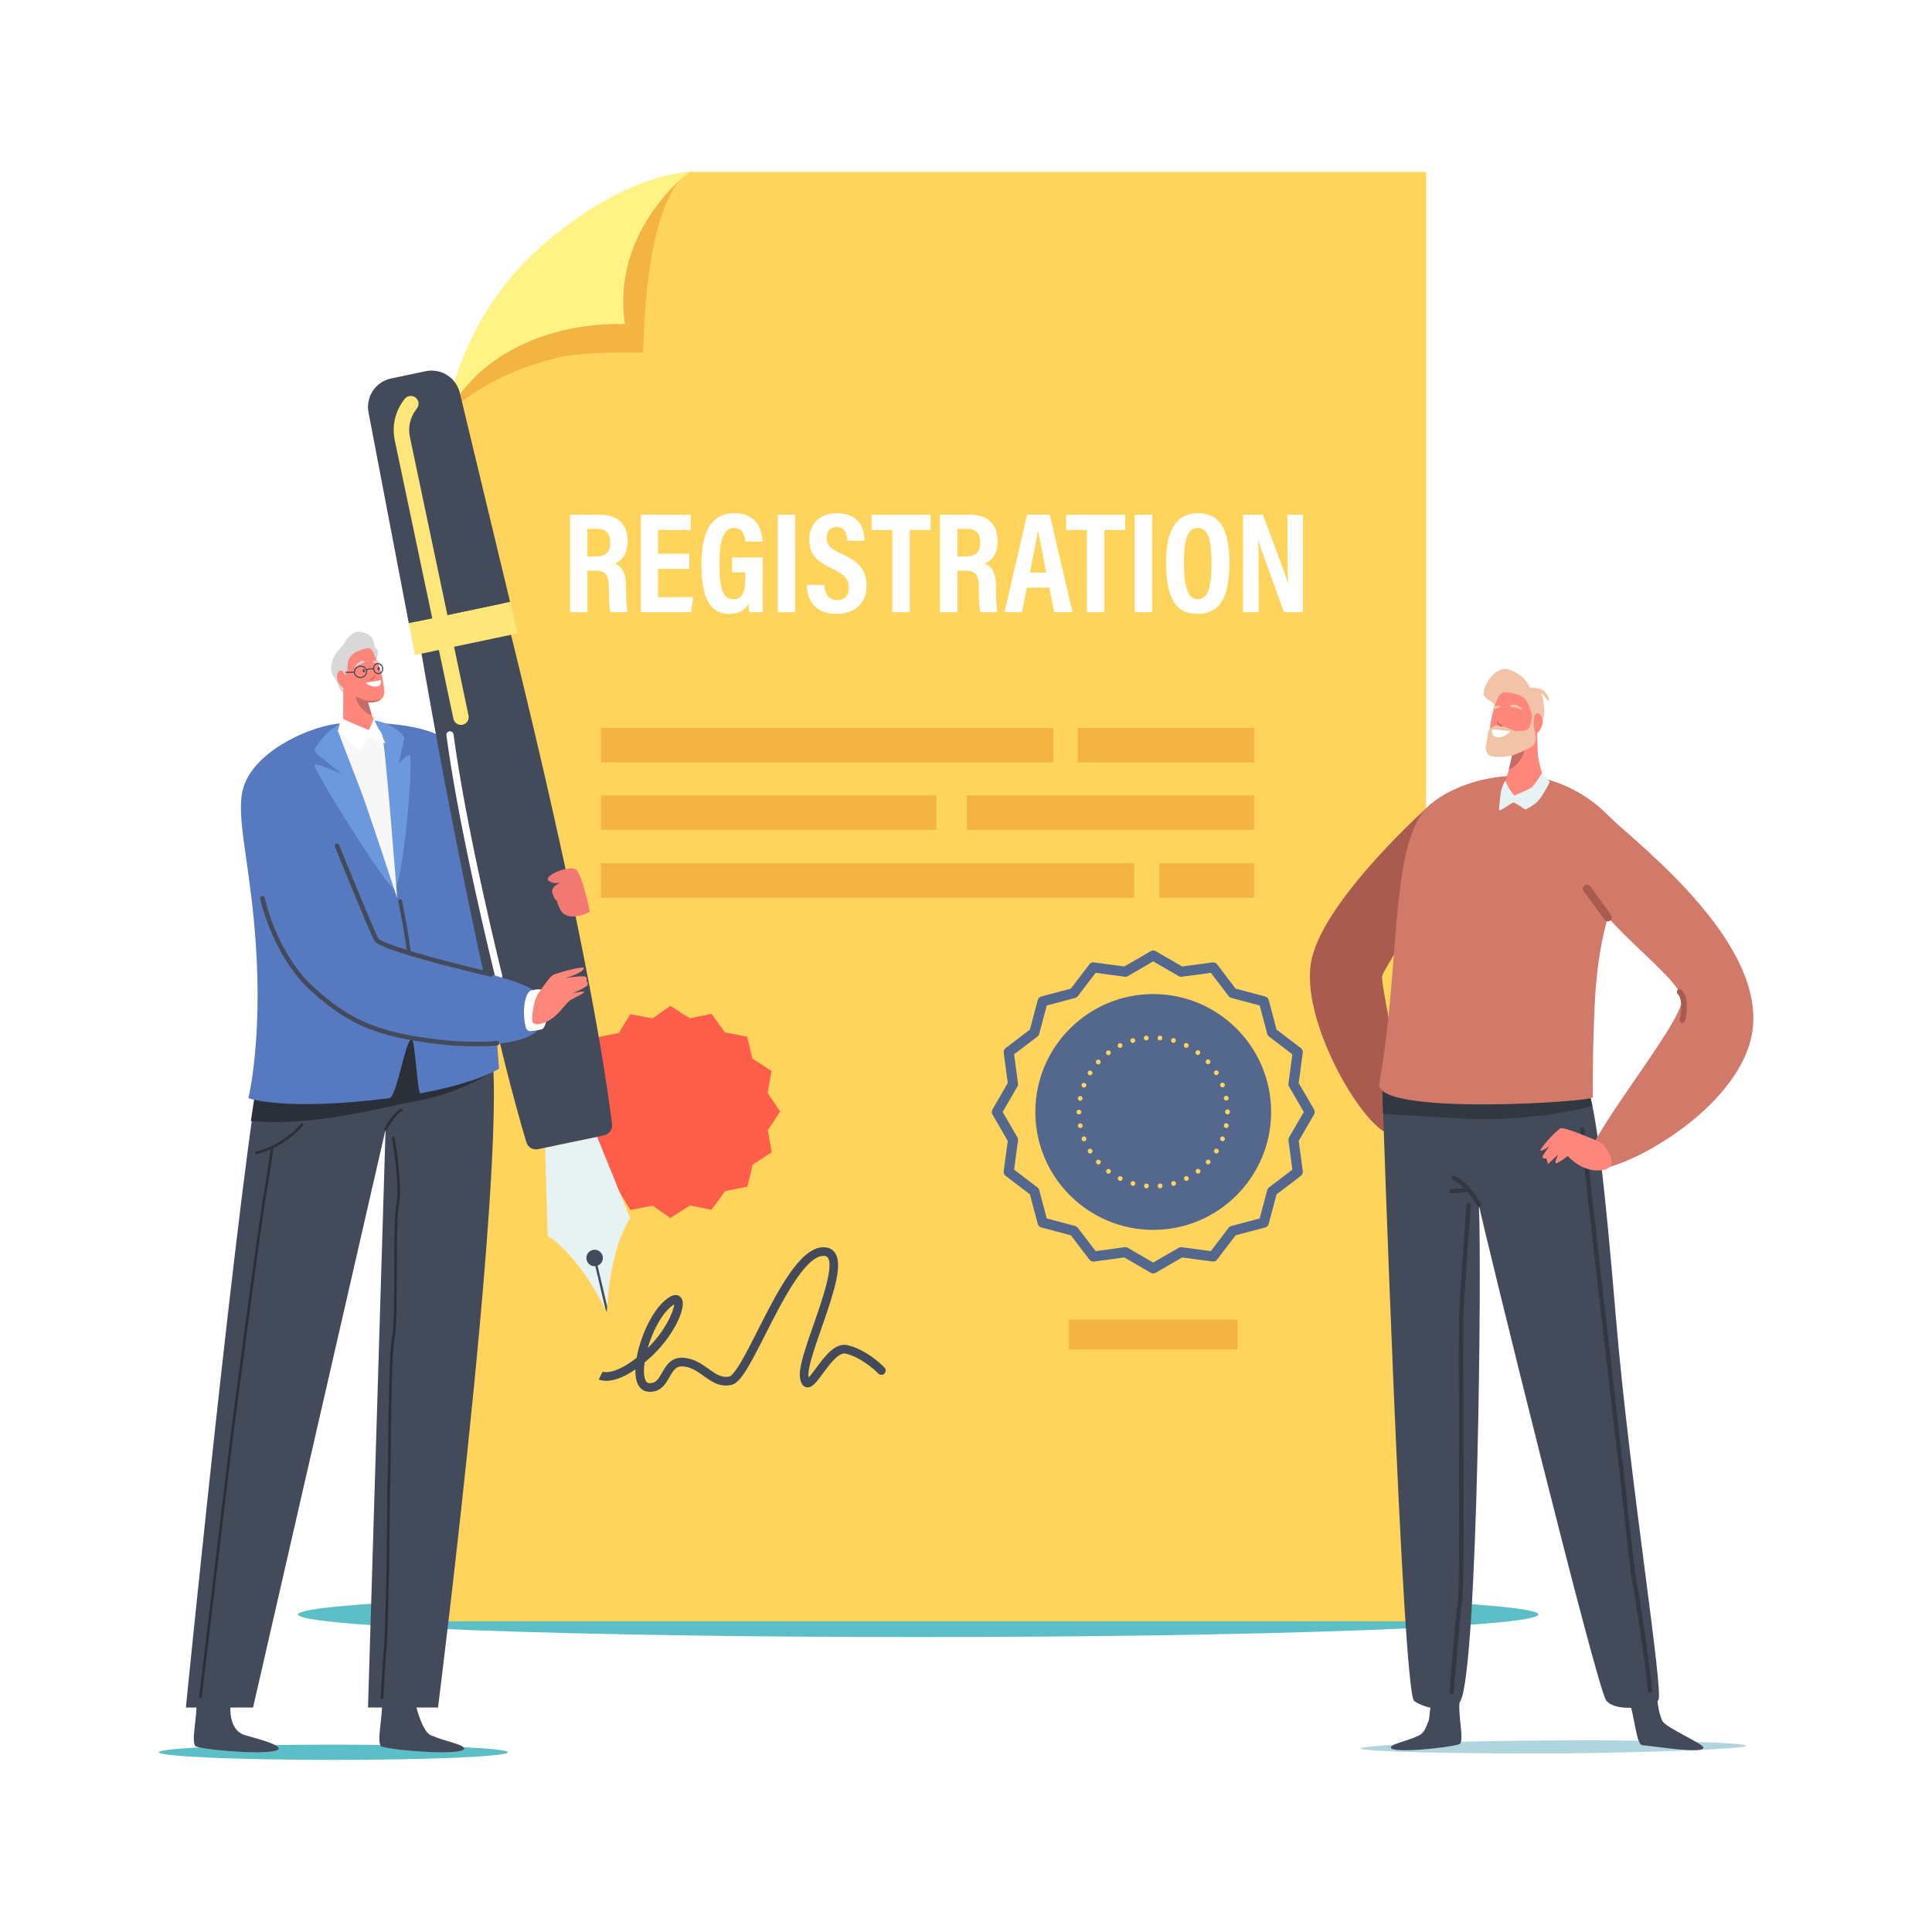 <svg xmlns="http://www.w3.org/2000/svg" xmlns:xlink="http://www.w3.org/1999/xlink" width="1080" zoomAndPan="magnify" viewBox="0 0 810 810" height="1080" preserveAspectRatio="xMidYMid meet" version="1.0"><defs><clipPath id="ed3ae4888a"><path d="M 66.641 731.309 L 212.961 731.309 L 212.961 737.84 L 66.641 737.84 Z M 66.641 731.309 " clip-rule="nonzero"/></clipPath><clipPath id="0a7b133e61"><path d="M 664.414 341 L 735.102 341 L 735.102 490.391 L 664.414 490.391 Z M 664.414 341 " clip-rule="nonzero"/></clipPath></defs><rect x="-81" width="972" fill="#ffffff" y="-81" height="972" fill-opacity="1"/><rect x="-81" width="972" fill="#ffffff" y="-81" height="972" fill-opacity="1"/><path fill="#5cbec6" d="M 644.945 676.859 C 644.945 682.098 528.555 686.344 384.973 686.344 C 241.391 686.344 124.996 682.098 124.996 676.859 C 124.996 671.621 241.391 667.375 384.973 667.375 C 528.555 667.375 644.945 671.621 644.945 676.859 " fill-opacity="1" fill-rule="nonzero"/><path fill="#ffd45c" d="M 289.078 72.086 L 255.969 92.27 L 196.902 153.406 L 187.352 173.82 L 187.352 679.75 L 597.918 679.75 L 597.918 72.086 L 289.078 72.086 " fill-opacity="1" fill-rule="nonzero"/><path fill="#f4b442" d="M 518.855 565.789 L 448.141 565.789 L 448.141 553.211 L 518.855 553.211 L 518.855 565.789 " fill-opacity="1" fill-rule="nonzero"/><path fill="#ffffff" d="M 246.273 233.32 L 249.703 233.32 C 254.117 233.32 255.844 231.422 255.844 227.293 C 255.844 223.773 254.164 221.734 250.422 221.734 L 246.273 221.734 Z M 246.273 239.242 L 246.273 256.66 L 239 256.66 L 239 215.812 L 251.508 215.812 C 258.93 215.812 263.141 219.684 263.141 226.969 C 263.141 232.879 259.977 235.43 257.844 236.277 C 261.004 237.754 262.504 240.441 262.504 246.473 L 262.504 248.105 C 262.504 252.746 262.723 254.477 263.055 256.66 L 255.98 256.66 C 255.383 254.789 255.277 251.555 255.277 248.035 L 255.277 246.551 C 255.277 241.09 254.023 239.242 249.406 239.242 L 246.273 239.242 " fill-opacity="1" fill-rule="nonzero"/><path fill="#ffffff" d="M 289.008 238.504 L 275.898 238.504 L 275.898 250.367 L 290.617 250.367 L 289.715 256.66 L 268.68 256.66 L 268.68 215.812 L 289.629 215.812 L 289.629 222.215 L 275.898 222.215 L 275.898 232.156 L 289.008 232.156 L 289.008 238.504 " fill-opacity="1" fill-rule="nonzero"/><path fill="#ffffff" d="M 319.727 256.66 L 314.152 256.66 C 313.977 255.414 313.855 254.496 313.805 253.184 C 311.98 256.418 309.145 257.363 305.691 257.363 C 297.164 257.363 294.074 249.762 294.074 236.492 C 294.074 221.578 299.109 215.164 307.883 215.164 C 318.949 215.164 319.559 224.648 319.68 227.07 L 312.453 227.07 C 312.332 225.426 311.977 221.352 307.66 221.352 C 302.949 221.352 301.637 227.633 301.637 236.477 C 301.637 246 302.754 251.227 307.414 251.227 C 311.293 251.227 312.461 248.258 312.461 242.234 L 312.461 239.949 L 306.961 239.949 L 306.961 233.707 L 319.727 233.707 C 319.727 233.707 319.727 256.66 319.727 256.66 " fill-opacity="1" fill-rule="nonzero"/><path fill="#ffffff" d="M 333.402 215.812 L 333.402 256.66 L 326.078 256.66 L 326.078 215.812 L 333.402 215.812 " fill-opacity="1" fill-rule="nonzero"/><path fill="#ffffff" d="M 345.48 245.219 C 345.836 248.605 347.195 251.594 350.93 251.594 C 354.531 251.594 355.867 249.34 355.867 246.297 C 355.867 242.941 354.215 240.992 349.051 238.523 C 342.055 235.203 339.32 232.266 339.32 226.195 C 339.32 219.645 343.527 215.172 350.914 215.172 C 360.102 215.172 362.367 221.387 362.488 226.703 L 355.324 226.703 C 355.09 224.367 354.484 220.934 350.785 220.934 C 347.891 220.934 346.598 222.812 346.598 225.582 C 346.598 228.523 347.906 229.902 352.695 232.125 C 360.023 235.512 363.312 238.805 363.312 245.637 C 363.312 252.051 359.34 257.355 350.711 257.355 C 341.32 257.355 338.457 251.34 338.203 245.219 L 345.48 245.219 " fill-opacity="1" fill-rule="nonzero"/><path fill="#ffffff" d="M 374.121 222.215 L 365.395 222.215 L 365.395 215.812 L 390.172 215.812 L 390.172 222.215 L 381.445 222.215 L 381.445 256.66 L 374.121 256.66 L 374.121 222.215 " fill-opacity="1" fill-rule="nonzero"/><path fill="#ffffff" d="M 401.391 233.32 L 404.82 233.32 C 409.234 233.32 410.965 231.422 410.965 227.293 C 410.965 223.773 409.281 221.734 405.539 221.734 L 401.391 221.734 Z M 401.391 239.242 L 401.391 256.66 L 394.117 256.66 L 394.117 215.812 L 406.625 215.812 C 414.047 215.812 418.258 219.684 418.258 226.969 C 418.258 232.879 415.094 235.43 412.961 236.277 C 416.125 237.754 417.621 240.441 417.621 246.473 L 417.621 248.105 C 417.621 252.746 417.84 254.477 418.172 256.66 L 411.098 256.66 C 410.5 254.789 410.395 251.555 410.395 248.035 L 410.395 246.551 C 410.395 241.09 409.145 239.242 404.527 239.242 L 401.391 239.242 " fill-opacity="1" fill-rule="nonzero"/><path fill="#ffffff" d="M 438.652 240.031 C 437.133 232.215 435.91 226.5 435.27 222.598 L 435.094 222.598 C 434.598 226.359 433.305 232.5 431.801 240.031 Z M 430.504 246.379 L 428.477 256.66 L 421.152 256.66 L 430.609 215.812 L 440.102 215.812 L 449.668 256.66 L 441.988 256.66 L 439.957 246.379 L 430.504 246.379 " fill-opacity="1" fill-rule="nonzero"/><path fill="#ffffff" d="M 455.703 222.215 L 446.98 222.215 L 446.98 215.812 L 471.758 215.812 L 471.758 222.215 L 463.031 222.215 L 463.031 256.66 L 455.703 256.66 L 455.703 222.215 " fill-opacity="1" fill-rule="nonzero"/><path fill="#ffffff" d="M 483.027 215.812 L 483.027 256.66 L 475.703 256.66 L 475.703 215.812 L 483.027 215.812 " fill-opacity="1" fill-rule="nonzero"/><path fill="#ffffff" d="M 496.375 235.773 C 496.375 245.465 497.844 251.227 502.129 251.227 C 506.641 251.227 507.93 245.887 507.93 235.785 C 507.93 226.297 506.559 221.352 502.125 221.352 C 497.75 221.352 496.375 226.668 496.375 235.773 Z M 515.43 235.922 C 515.43 250.859 511.371 257.363 501.957 257.363 C 493.164 257.363 488.875 250.953 488.875 235.84 C 488.875 221.102 493.867 215.164 502.289 215.164 C 511.191 215.164 515.43 221.742 515.43 235.922 " fill-opacity="1" fill-rule="nonzero"/><path fill="#ffffff" d="M 521.172 256.66 L 521.172 215.812 L 529.477 215.812 C 537.922 238.387 539.547 242.691 540.035 244.695 L 540.094 244.695 C 539.746 239.789 539.73 233.773 539.73 227.082 L 539.73 215.812 L 546.27 215.812 L 546.27 256.66 L 538.305 256.66 C 529.582 232.594 528.035 228.258 527.504 226.383 L 527.445 226.383 C 527.742 231.414 527.75 237.43 527.75 244.75 L 527.75 256.66 L 521.172 256.66 " fill-opacity="1" fill-rule="nonzero"/><path fill="#f4b442" d="M 441.641 319.66 L 251.934 319.66 L 251.934 305.207 L 441.641 305.207 L 441.641 319.66 " fill-opacity="1" fill-rule="nonzero"/><path fill="#f4b442" d="M 525.867 319.66 L 451.863 319.66 L 451.863 305.207 L 525.867 305.207 L 525.867 319.66 " fill-opacity="1" fill-rule="nonzero"/><path fill="#f4b442" d="M 475.547 376.391 L 251.934 376.391 L 251.934 361.938 L 475.547 361.938 L 475.547 376.391 " fill-opacity="1" fill-rule="nonzero"/><path fill="#f4b442" d="M 525.867 376.391 L 486.039 376.391 L 486.039 361.938 L 525.867 361.938 L 525.867 376.391 " fill-opacity="1" fill-rule="nonzero"/><path fill="#f4b442" d="M 392.633 347.914 L 251.934 347.914 L 251.934 333.465 L 392.633 333.465 L 392.633 347.914 " fill-opacity="1" fill-rule="nonzero"/><path fill="#f4b442" d="M 525.867 347.914 L 405.312 347.914 L 405.312 333.465 L 525.867 333.465 L 525.867 347.914 " fill-opacity="1" fill-rule="nonzero"/><path fill="#54678c" d="M 483.496 515.633 C 456.242 515.633 434.066 493.453 434.066 466.195 C 434.066 438.938 456.242 416.762 483.496 416.762 C 510.758 416.762 532.93 438.938 532.93 466.195 C 532.93 493.453 510.758 515.633 483.496 515.633 " fill-opacity="1" fill-rule="nonzero"/><path fill="#54678c" d="M 471.801 522.879 C 472.172 522.879 472.539 522.973 472.863 523.164 L 483.496 529.332 L 494.137 523.164 C 494.543 522.93 495.016 522.836 495.477 522.895 L 507.664 524.539 L 515.113 514.758 C 515.395 514.383 515.801 514.117 516.254 513.996 L 528.137 510.84 L 531.293 498.953 C 531.414 498.5 531.684 498.098 532.055 497.816 L 541.836 490.363 L 540.195 478.18 C 540.133 477.715 540.227 477.238 540.461 476.836 L 546.625 466.195 L 540.461 455.555 C 540.227 455.152 540.133 454.68 540.195 454.215 L 541.836 442.031 L 532.055 434.582 C 531.684 434.297 531.414 433.891 531.293 433.438 L 528.137 421.555 L 516.254 418.398 C 515.801 418.277 515.398 418.008 515.113 417.633 L 507.664 407.855 L 495.477 409.496 C 495.016 409.559 494.543 409.465 494.137 409.23 L 483.496 403.062 L 472.863 409.23 C 472.457 409.465 471.984 409.559 471.516 409.496 L 459.336 407.855 L 451.887 417.633 C 451.602 418.008 451.199 418.277 450.746 418.398 L 438.859 421.555 L 435.707 433.438 C 435.582 433.891 435.316 434.297 434.941 434.578 L 425.164 442.031 L 426.805 454.215 C 426.867 454.68 426.773 455.152 426.535 455.555 L 420.371 466.195 L 426.535 476.836 C 426.773 477.238 426.867 477.715 426.805 478.18 L 425.164 490.363 L 434.941 497.816 C 435.316 498.098 435.582 498.5 435.707 498.953 L 438.859 510.84 L 450.746 513.996 C 451.199 514.117 451.602 514.383 451.887 514.758 L 459.336 524.539 L 471.516 522.895 C 471.609 522.887 471.707 522.879 471.801 522.879 Z M 483.496 533.891 C 483.133 533.891 482.766 533.801 482.438 533.609 L 471.363 527.191 L 458.68 528.898 C 457.93 529 457.176 528.688 456.715 528.082 L 448.957 517.898 L 436.586 514.617 C 435.855 514.418 435.281 513.848 435.082 513.113 L 431.801 500.742 L 421.617 492.984 C 421.012 492.523 420.703 491.773 420.805 491.016 L 422.512 478.332 L 416.094 467.258 C 415.715 466.602 415.715 465.793 416.094 465.137 L 422.512 454.062 L 420.805 441.379 C 420.703 440.621 421.012 439.871 421.617 439.41 L 431.801 431.652 L 435.082 419.281 C 435.281 418.547 435.855 417.973 436.586 417.777 L 448.961 414.492 L 456.715 404.309 C 457.176 403.703 457.93 403.395 458.68 403.496 L 471.363 405.207 L 482.438 398.785 C 483.094 398.402 483.906 398.402 484.562 398.785 L 495.633 405.207 L 508.32 403.496 C 509.07 403.395 509.82 403.703 510.281 404.309 L 518.039 414.492 L 530.41 417.777 C 531.145 417.973 531.719 418.547 531.91 419.281 L 535.199 431.652 L 545.383 439.41 C 545.984 439.871 546.293 440.621 546.195 441.379 L 544.484 454.062 L 550.906 465.137 C 551.285 465.793 551.285 466.602 550.906 467.258 L 544.484 478.332 L 546.195 491.016 C 546.293 491.773 545.984 492.523 545.383 492.984 L 535.199 500.742 L 531.91 513.113 C 531.715 513.848 531.145 514.418 530.41 514.617 L 518.039 517.898 L 510.281 528.082 C 509.82 528.688 509.07 529 508.316 528.898 L 495.633 527.191 L 484.562 533.609 C 484.234 533.801 483.867 533.891 483.496 533.891 " fill-opacity="1" fill-rule="nonzero"/><path fill="#ffd45c" d="M 486.23 436.18 C 485.676 436.133 485.27 435.641 485.312 435.09 C 485.363 434.535 485.855 434.129 486.406 434.172 C 486.965 434.227 487.371 434.715 487.32 435.27 C 487.273 435.793 486.836 436.188 486.316 436.188 C 486.289 436.188 486.258 436.184 486.23 436.18 Z M 479.57 435.281 C 479.52 434.727 479.93 434.238 480.48 434.188 C 481.031 434.133 481.523 434.543 481.574 435.094 C 481.629 435.648 481.223 436.137 480.664 436.191 C 480.633 436.195 480.605 436.195 480.57 436.195 C 480.059 436.195 479.621 435.801 479.57 435.281 Z M 491.695 437.188 C 491.156 437.039 490.848 436.48 491 435.945 C 491.148 435.41 491.707 435.098 492.242 435.25 C 492.777 435.402 493.086 435.957 492.938 436.492 C 492.812 436.938 492.406 437.223 491.965 437.223 C 491.879 437.223 491.785 437.211 491.695 437.188 Z M 473.957 436.523 C 473.805 435.992 474.117 435.43 474.652 435.281 C 475.188 435.129 475.742 435.438 475.895 435.969 C 476.047 436.504 475.734 437.062 475.203 437.215 C 475.109 437.238 475.02 437.254 474.926 437.254 C 474.492 437.254 474.082 436.965 473.957 436.523 Z M 496.879 439.188 C 496.387 438.938 496.184 438.336 496.426 437.84 C 496.676 437.34 497.277 437.137 497.777 437.383 C 498.273 437.629 498.477 438.238 498.23 438.734 C 498.055 439.086 497.699 439.293 497.328 439.293 C 497.176 439.293 497.027 439.258 496.879 439.188 Z M 468.672 438.781 C 468.426 438.285 468.629 437.684 469.125 437.434 C 469.621 437.184 470.223 437.383 470.477 437.883 C 470.723 438.379 470.523 438.98 470.027 439.23 C 469.879 439.309 469.727 439.34 469.578 439.34 C 469.207 439.34 468.852 439.137 468.672 438.781 Z M 501.609 442.109 C 501.168 441.773 501.078 441.145 501.414 440.703 C 501.75 440.258 502.379 440.168 502.824 440.504 C 503.266 440.832 503.355 441.469 503.02 441.914 C 502.824 442.172 502.52 442.312 502.219 442.312 C 502.008 442.312 501.793 442.246 501.609 442.109 Z M 463.895 441.977 C 463.559 441.535 463.645 440.902 464.09 440.566 C 464.531 440.23 465.16 440.316 465.496 440.762 C 465.832 441.207 465.746 441.832 465.305 442.168 C 465.121 442.309 464.906 442.375 464.699 442.375 C 464.391 442.375 464.09 442.238 463.895 441.977 Z M 505.73 445.848 C 505.355 445.438 505.383 444.805 505.789 444.43 C 506.199 444.055 506.84 444.078 507.215 444.492 C 507.586 444.898 507.559 445.535 507.148 445.91 C 506.961 446.09 506.711 446.172 506.469 446.172 C 506.199 446.172 505.93 446.066 505.73 445.848 Z M 459.781 445.992 C 459.371 445.617 459.336 444.98 459.711 444.566 C 460.086 444.156 460.723 444.129 461.137 444.504 C 461.543 444.875 461.574 445.516 461.199 445.926 C 461.004 446.145 460.73 446.25 460.457 446.25 C 460.215 446.25 459.973 446.168 459.781 445.992 Z M 509.09 450.277 C 508.797 449.809 508.941 449.188 509.41 448.895 C 509.887 448.598 510.504 448.742 510.801 449.215 C 511.09 449.688 510.949 450.305 510.477 450.602 C 510.312 450.703 510.129 450.754 509.945 450.754 C 509.609 450.754 509.281 450.586 509.09 450.277 Z M 456.469 450.691 C 455.992 450.398 455.848 449.777 456.141 449.305 C 456.438 448.832 457.055 448.691 457.523 448.98 C 457.996 449.273 458.145 449.895 457.852 450.363 C 457.664 450.672 457.332 450.844 456.996 450.844 C 456.812 450.844 456.633 450.793 456.469 450.691 Z M 511.582 455.246 C 511.383 454.727 511.637 454.148 512.156 453.945 C 512.672 453.738 513.254 453.996 513.457 454.516 C 513.656 455.035 513.406 455.613 512.883 455.816 C 512.766 455.867 512.641 455.887 512.52 455.887 C 512.121 455.887 511.738 455.645 511.582 455.246 Z M 454.078 455.922 C 453.559 455.719 453.301 455.137 453.504 454.617 C 453.699 454.102 454.285 453.844 454.801 454.039 C 455.32 454.242 455.578 454.824 455.375 455.344 C 455.223 455.742 454.844 455.984 454.438 455.984 C 454.316 455.984 454.195 455.969 454.078 455.922 Z M 513.113 460.594 C 513.012 460.043 513.371 459.52 513.914 459.414 C 514.461 459.312 514.984 459.672 515.09 460.219 C 515.191 460.766 514.832 461.293 514.285 461.398 C 514.227 461.406 514.16 461.41 514.102 461.41 C 513.625 461.41 513.199 461.074 513.113 460.594 Z M 452.691 461.5 C 452.148 461.398 451.785 460.875 451.887 460.328 C 451.984 459.781 452.512 459.418 453.059 459.52 C 453.605 459.621 453.965 460.148 453.867 460.691 C 453.777 461.18 453.352 461.52 452.879 461.52 C 452.816 461.52 452.758 461.512 452.691 461.5 Z M 513.633 466.195 C 513.633 466.184 513.633 466.172 513.633 466.16 C 513.633 466.148 513.633 466.141 513.633 466.129 C 513.633 465.574 514.082 465.121 514.637 465.121 C 515.191 465.121 515.645 465.566 515.645 466.125 C 515.645 466.137 515.645 466.148 515.645 466.16 C 515.645 466.172 515.645 466.184 515.645 466.195 C 515.645 466.754 515.195 467.203 514.641 467.203 C 514.082 467.203 513.633 466.754 513.633 466.195 Z M 451.352 466.23 C 451.352 465.676 451.801 465.227 452.355 465.227 C 452.914 465.227 453.363 465.676 453.363 466.23 C 453.363 466.785 452.914 467.238 452.359 467.238 C 451.805 467.238 451.352 466.789 451.352 466.23 Z M 513.934 472.906 C 513.383 472.809 513.023 472.277 513.121 471.73 C 513.227 471.188 513.754 470.824 514.297 470.926 C 514.844 471.031 515.207 471.555 515.105 472.102 C 515.016 472.586 514.594 472.926 514.117 472.926 C 514.055 472.926 513.992 472.918 513.934 472.906 Z M 451.898 472.137 C 451.801 471.59 452.16 471.066 452.707 470.961 C 453.25 470.863 453.777 471.223 453.875 471.77 C 453.98 472.316 453.621 472.84 453.074 472.941 C 453.008 472.953 452.949 472.961 452.887 472.961 C 452.414 472.961 451.992 472.621 451.898 472.137 Z M 512.184 478.383 C 511.664 478.184 511.406 477.602 511.609 477.082 C 511.809 476.562 512.391 476.305 512.906 476.504 C 513.426 476.707 513.688 477.289 513.484 477.805 C 513.328 478.207 512.945 478.453 512.543 478.453 C 512.422 478.453 512.301 478.43 512.184 478.383 Z M 453.527 477.844 C 453.324 477.324 453.582 476.738 454.102 476.539 C 454.617 476.34 455.199 476.598 455.398 477.109 L 455.406 477.109 C 455.605 477.633 455.348 478.215 454.832 478.418 C 454.711 478.465 454.582 478.484 454.465 478.484 C 454.062 478.484 453.68 478.242 453.527 477.844 Z M 509.449 483.445 C 508.98 483.152 508.832 482.527 509.125 482.059 C 509.418 481.582 510.043 481.441 510.516 481.734 C 510.984 482.027 511.129 482.645 510.84 483.117 C 510.645 483.426 510.316 483.594 509.98 483.594 C 509.801 483.594 509.613 483.547 509.449 483.445 Z M 456.18 483.145 C 455.887 482.676 456.027 482.055 456.5 481.762 C 456.973 481.469 457.598 481.617 457.891 482.086 C 458.18 482.559 458.035 483.176 457.562 483.473 C 457.398 483.57 457.215 483.621 457.031 483.621 C 456.699 483.621 456.367 483.453 456.18 483.145 Z M 505.84 487.914 C 505.43 487.539 505.398 486.906 505.773 486.492 C 506.148 486.082 506.785 486.055 507.195 486.426 C 507.605 486.801 507.633 487.441 507.262 487.852 C 507.062 488.066 506.789 488.176 506.516 488.176 C 506.273 488.176 506.031 488.09 505.84 487.914 Z M 459.762 487.875 C 459.762 487.875 459.762 487.875 459.758 487.875 C 459.387 487.465 459.414 486.828 459.824 486.453 C 460.234 486.082 460.871 486.105 461.246 486.516 C 461.621 486.926 461.59 487.566 461.184 487.941 C 460.988 488.117 460.746 488.203 460.504 488.203 C 460.23 488.203 459.957 488.09 459.762 487.875 Z M 501.473 491.652 C 501.137 491.211 501.223 490.578 501.668 490.242 C 502.109 489.906 502.742 489.996 503.078 490.438 C 503.41 490.883 503.324 491.512 502.879 491.844 C 502.879 491.844 502.879 491.844 502.879 491.848 C 502.699 491.984 502.488 492.051 502.273 492.051 C 501.969 492.051 501.668 491.914 501.473 491.652 Z M 464.145 491.871 C 463.703 491.535 463.613 490.902 463.949 490.461 C 464.285 490.016 464.914 489.93 465.359 490.266 C 465.801 490.594 465.891 491.23 465.555 491.672 C 465.355 491.934 465.055 492.074 464.75 492.074 C 464.543 492.074 464.328 492.004 464.145 491.871 Z M 496.492 494.523 C 496.242 494.031 496.445 493.422 496.941 493.176 C 497.438 492.926 498.043 493.125 498.293 493.625 C 498.539 494.121 498.336 494.727 497.84 494.977 C 497.699 495.051 497.547 495.082 497.391 495.082 C 497.023 495.082 496.668 494.879 496.492 494.523 Z M 469.188 494.992 C 468.691 494.742 468.488 494.141 468.738 493.645 C 468.984 493.145 469.586 492.941 470.086 493.191 C 470.582 493.441 470.785 494.043 470.535 494.539 C 470.363 494.891 470.004 495.098 469.637 495.098 C 469.488 495.098 469.328 495.062 469.188 494.992 Z M 491.066 496.434 C 490.918 495.895 491.227 495.34 491.762 495.191 C 492.297 495.035 492.852 495.344 493.004 495.883 C 493.156 496.414 492.848 496.969 492.312 497.121 C 492.219 497.148 492.125 497.164 492.035 497.164 C 491.598 497.164 491.195 496.871 491.066 496.434 Z M 474.723 497.133 C 474.188 496.98 473.879 496.422 474.031 495.887 C 474.18 495.355 474.738 495.043 475.27 495.195 C 475.805 495.352 476.113 495.902 475.965 496.438 C 475.84 496.879 475.438 497.168 474.992 497.168 C 474.906 497.168 474.816 497.16 474.723 497.133 Z M 485.387 497.301 C 485.336 496.746 485.742 496.258 486.297 496.207 C 486.848 496.152 487.34 496.562 487.391 497.117 C 487.441 497.664 487.035 498.16 486.48 498.207 C 486.449 498.211 486.418 498.211 486.391 498.211 C 485.875 498.211 485.434 497.824 485.387 497.301 Z M 480.555 498.211 C 480 498.16 479.59 497.672 479.641 497.121 C 479.691 496.562 480.184 496.156 480.734 496.211 C 481.289 496.262 481.695 496.75 481.645 497.301 C 481.598 497.824 481.16 498.215 480.648 498.215 C 480.613 498.215 480.586 498.215 480.555 498.211 " fill-opacity="1" fill-rule="nonzero"/><path fill="#f4b442" d="M 187.352 173.82 C 187.352 173.82 201.883 157.844 233.367 150.043 C 242.195 147.855 257.312 147.621 269.691 147.891 C 269.691 147.891 269.711 83.742 289.078 72.086 C 289.078 72.086 261.629 88.145 238.215 104.832 C 214.797 121.516 189.234 161.539 187.352 173.82 " fill-opacity="1" fill-rule="nonzero"/><path fill="#ff5f4a" d="M 327.105 466.02 C 325.035 469.152 323.988 470.719 321.879 473.848 C 322.574 477.527 322.91 479.367 323.551 483.047 C 320.371 485.145 318.777 486.191 315.582 488.289 C 314.715 491.973 314.266 493.816 313.336 497.504 C 309.617 498.25 307.754 498.625 304.031 499.375 C 301.77 502.508 300.629 504.07 298.316 507.203 C 294.688 506.484 292.871 506.125 289.242 505.406 C 285.977 507.5 284.336 508.547 281.047 510.645 C 278.09 508.574 276.605 507.539 273.629 505.465 C 269.895 506.215 268.027 506.586 264.293 507.336 C 262.438 504.219 261.496 502.66 259.59 499.543 C 255.949 498.824 254.129 498.461 250.488 497.742 C 249.949 494.062 249.664 492.223 249.059 488.543 C 246.012 486.469 244.48 485.434 241.414 483.359 C 242.242 479.676 242.637 477.832 243.406 474.148 C 241.355 471.035 240.316 469.477 238.223 466.363 C 240.297 463.227 241.32 461.664 243.352 458.531 C 242.562 454.855 242.152 453.012 241.312 449.336 C 244.371 447.238 245.898 446.191 248.941 444.098 C 249.543 440.41 249.828 438.566 250.383 434.887 C 254.027 434.133 255.848 433.766 259.492 433.016 C 261.414 429.883 262.367 428.316 264.262 425.188 C 267.988 425.906 269.852 426.266 273.574 426.984 C 276.574 424.891 278.07 423.844 281.059 421.75 C 284.32 423.82 285.945 424.855 289.191 426.926 C 292.828 426.18 294.648 425.805 298.285 425.059 C 300.559 428.172 301.691 429.73 303.934 432.844 C 307.652 433.566 309.512 433.926 313.23 434.645 C 314.148 438.324 314.594 440.164 315.465 443.84 C 318.664 445.914 320.262 446.949 323.445 449.023 C 322.824 452.707 322.5 454.547 321.824 458.23 C 323.957 461.348 325.016 462.906 327.105 466.02 " fill-opacity="1" fill-rule="nonzero"/><path fill="#434a59" d="M 282.664 546.832 C 282.25 547.066 281.613 547.512 280.707 548.348 C 276.75 551.992 273.422 558.785 271.566 565.188 C 279.172 557.715 282.504 549.52 282.664 546.832 Z M 272.59 583.516 C 272.312 583.516 272.031 583.5 271.734 583.477 C 269.531 583.285 267.859 581.84 267.031 579.414 C 266.539 577.965 266.336 576.168 266.387 574.156 C 256.656 580.816 251.645 578.652 251.016 578.332 L 252.664 575.105 L 252.609 575.082 C 252.66 575.102 257.23 576.902 266.902 569.277 C 268.402 560.75 272.965 550.555 278.254 545.684 C 280.715 543.414 282.594 542.586 284.164 543.082 C 285.176 543.402 285.898 544.258 286.156 545.43 C 287.145 549.953 281.543 561.094 272.566 569.219 C 271.77 569.941 271 570.609 270.25 571.23 C 269.855 574.094 269.891 576.574 270.457 578.242 C 270.98 579.773 271.73 579.84 272.047 579.867 C 274.805 580.109 275.883 578.457 277.562 575.52 C 279.27 572.527 281.398 568.801 286.742 569.258 C 291.078 569.629 294.27 571.902 297.086 573.91 C 300.168 576.109 302.598 577.844 305.895 577.078 C 306.117 577.027 307.379 576.516 310.395 571.492 C 312.543 567.918 315.004 563.055 317.609 557.914 C 325.746 541.844 334.973 523.633 344.656 522.93 C 347.516 522.719 349.09 523.941 349.902 525 C 353.504 529.711 350.074 540.648 344.426 556.801 C 341.492 565.203 338.453 573.891 338.988 577.133 C 339.012 577.273 339.031 577.398 339.055 577.512 C 339.891 576.637 341.098 575 342.043 573.719 C 345.68 568.766 350.203 562.609 355.543 564.004 C 364.078 566.23 370.566 573.066 370.836 573.359 C 371.52 574.09 371.484 575.234 370.754 575.918 C 370.027 576.605 368.879 576.566 368.195 575.836 C 368.137 575.773 362.133 569.469 354.629 567.512 C 351.668 566.738 347.629 572.23 344.957 575.863 C 342.172 579.652 340.328 582.164 337.992 581.598 C 335.969 581.109 335.566 578.652 335.414 577.723 C 334.73 573.562 337.641 565.242 341.008 555.605 C 344.68 545.102 349.711 530.711 347.023 527.203 C 346.863 526.992 346.434 526.434 344.918 526.543 C 337.277 527.098 327.777 545.852 320.84 559.547 C 314.137 572.785 310.461 579.734 306.719 580.605 C 301.828 581.746 298.348 579.258 294.98 576.859 C 292.309 574.953 289.781 573.148 286.438 572.867 C 283.539 572.629 282.426 574.309 280.707 577.316 C 279.121 580.094 277.164 583.516 272.59 583.516 " fill-opacity="1" fill-rule="nonzero"/><path fill="#fff385" d="M 289.078 72.086 C 289.078 72.086 255.969 96.355 262.023 135.914 C 262.023 135.914 209.953 132.203 187.352 173.82 C 187.352 173.82 192.391 133.508 226.637 103.488 C 262.562 72 289.078 72.086 289.078 72.086 " fill-opacity="1" fill-rule="nonzero"/><g clip-path="url(#ed3ae4888a)"><path fill="#5cbec6" d="M 212.895 734.648 C 212.895 736.41 180.156 737.84 139.766 737.84 C 99.383 737.84 66.641 736.41 66.641 734.648 C 66.641 732.879 99.383 731.449 139.766 731.449 C 180.156 731.449 212.895 732.879 212.895 734.648 " fill-opacity="1" fill-rule="nonzero"/></g><path fill="#54678c" d="M 198.273 374.168 C 198.273 374.168 232.242 383.215 232.242 386.906 C 232.242 390.605 229.762 412.715 220.918 411.543 C 212.078 410.371 192.613 403.395 189.047 394.379 C 185.484 385.363 198.273 374.168 198.273 374.168 " fill-opacity="1" fill-rule="nonzero"/><path fill="#434a59" d="M 180.57 727.492 C 177.039 725.945 174.406 715.332 174.402 714.996 C 174.383 713.516 170.113 709.59 168.121 712.668 C 164.199 718.734 159.902 709.258 160.129 711.785 C 160.805 719.324 157.348 731.477 160.156 732.301 C 166.133 734.059 194.047 736.098 194.574 733.164 C 194.891 731.406 186.676 730.168 180.57 727.492 " fill-opacity="1" fill-rule="nonzero"/><path fill="#434a59" d="M 102.789 727.492 C 95.602 725.449 96.625 715.332 96.621 714.996 C 96.602 713.516 92.332 709.59 90.344 712.668 C 86.422 718.734 82.121 709.258 82.348 711.785 C 83.027 719.324 79.566 731.477 82.375 732.301 C 88.355 734.059 116.266 736.098 116.793 733.164 C 117.109 731.406 109.203 729.316 102.789 727.492 " fill-opacity="1" fill-rule="nonzero"/><path fill="#434a59" d="M 112.793 429.637 C 119.844 414.062 173.465 393.852 187.609 390.523 C 188.645 406.207 195.879 415.98 204.438 432.902 C 216.402 456.555 183.641 715.891 183.641 715.891 L 154.289 715.891 L 161.652 473.516 L 106.09 715.891 L 77.934 715.891 C 77.934 715.891 104.703 447.504 112.793 429.637 " fill-opacity="1" fill-rule="nonzero"/><path fill="#2a2f38" d="M 108.598 448.297 L 139.348 447.359 L 170.254 431.609 L 179.18 431.609 C 179.18 431.609 197.113 432.891 204.812 433.754 C 205.699 436.027 206.297 439.652 206.652 444.398 C 206.16 447.391 205.742 449.883 205.742 449.883 C 205.742 449.883 192.41 458.277 175.648 461.379 C 159.359 464.391 131.867 472.34 105.172 470.004 C 106.387 461.754 107.539 454.414 108.598 448.297 " fill-opacity="1" fill-rule="nonzero"/><path fill="#5679bf" d="M 107.246 395.703 C 104.875 361.309 98.652 342.312 101.934 330.57 C 106.145 315.523 128.156 305.262 140.754 303.516 C 151.113 302.074 176.562 302.949 185.785 309.41 C 200.57 319.77 209.223 448.059 209.223 448.059 C 209.223 448.059 200.266 453.984 176.27 458.391 C 175 458.625 173.977 435.473 172.617 435.699 C 169.773 436.168 166.445 459.996 163.211 460.406 C 119.086 466.031 104.141 460.406 104.141 460.406 C 104.141 460.406 110.059 436.492 107.246 395.703 " fill-opacity="1" fill-rule="nonzero"/><path fill="#6c98dd" d="M 147.129 302.102 C 139.5 303.281 134.258 310.301 132.277 313.414 C 131.75 314.242 131.934 315.332 132.695 315.949 L 143.59 324.746 C 143.59 324.746 132.914 319.672 131.852 320.73 C 130.793 321.793 161.266 370.789 165.051 372.531 C 168.836 374.273 173.652 316.492 171.762 316.566 C 169.867 316.645 167.109 320.309 167.109 320.309 L 169.449 310.191 C 169.578 309.641 169.449 309.059 169.098 308.613 C 167.312 306.355 160.93 299.965 147.129 302.102 " fill-opacity="1" fill-rule="nonzero"/><path fill="#f7f7f7" d="M 141.648 306.473 C 141.648 306.473 147.926 322.754 151.082 330.93 C 154.242 339.109 166.52 376.574 166.52 376.574 C 166.52 376.574 161.602 312.426 160.207 307.945 C 159.152 304.566 148.461 296.273 141.648 306.473 " fill-opacity="1" fill-rule="nonzero"/><path fill="#e7f2f2" d="M 254.422 550.055 C 255.926 521.156 264.25 510.875 264.25 510.875 L 250.336 476.582 L 239.438 478.879 L 228.539 481.172 L 229.633 518.164 C 229.633 518.164 241.395 524.215 254.422 550.055 " fill-opacity="1" fill-rule="nonzero"/><path fill="#434a59" d="M 220.684 478.898 C 221.312 480.988 223.43 482.25 225.559 481.801 L 253.316 475.957 C 255.449 475.508 256.875 473.5 256.605 471.336 C 246.359 388.871 207.066 237.637 207.066 237.637 L 171.801 245.062 C 171.801 245.062 196.812 399.301 220.684 478.898 " fill-opacity="1" fill-rule="nonzero"/><path fill="#ffe67b" d="M 173.93 274.621 L 217.035 265.547 L 213.852 252.32 L 171.379 261.266 L 173.93 274.621 " fill-opacity="1" fill-rule="nonzero"/><path fill="#434a59" d="M 213.852 252.32 L 192.785 164.703 C 191.242 158.293 184.879 154.273 178.426 155.633 L 163.957 158.676 C 157.457 160.047 153.254 166.367 154.5 172.891 L 171.379 261.262 L 213.852 252.32 " fill-opacity="1" fill-rule="nonzero"/><path fill="#ffe67b" d="M 171.562 166.07 C 172.453 165.883 173.414 166.066 174.195 166.656 C 175.625 167.742 175.906 169.773 174.824 171.207 L 174.422 171.742 C 171.945 175.012 171.012 179.195 171.855 183.211 L 196.441 300.004 C 196.812 301.758 195.691 303.48 193.934 303.852 C 192.18 304.219 190.457 303.098 190.09 301.34 L 165.5 184.547 C 164.27 178.691 165.633 172.594 169.242 167.824 L 169.645 167.289 C 170.137 166.637 170.824 166.223 171.562 166.07 " fill-opacity="1" fill-rule="nonzero"/><path fill="#434a59" d="M 247.902 524.254 C 249.648 523.48 251.691 524.27 252.465 526.02 C 253.234 527.766 252.441 529.805 250.695 530.578 C 248.949 531.348 246.906 530.559 246.137 528.812 C 245.367 527.066 246.156 525.023 247.902 524.254 " fill-opacity="1" fill-rule="nonzero"/><path fill="#434a59" d="M 254.562 547.715 L 249.816 527.547 C 249.809 527.52 249.801 527.492 249.789 527.465 C 249.695 527.254 249.465 527.133 249.234 527.188 C 248.973 527.25 248.812 527.512 248.875 527.773 L 253.863 548.969 C 254.051 549.332 254.234 549.684 254.422 550.055 C 254.461 549.258 254.512 548.48 254.562 547.715 " fill-opacity="1" fill-rule="nonzero"/><path fill="#ffffff" d="M 209.426 410.68 C 209.426 410.68 209.422 410.68 209.422 410.68 C 208.613 410.879 207.797 410.383 207.602 409.574 C 200.625 380.824 191.41 339.918 187.164 308.301 C 187.051 307.473 187.625 306.715 188.453 306.605 C 189.281 306.496 190.039 307.074 190.148 307.898 C 194.383 339.387 203.57 380.18 210.531 408.863 C 210.727 409.668 210.234 410.484 209.426 410.68 " fill-opacity="1" fill-rule="nonzero"/><path fill="#d8d8d8" d="M 144.402 269.539 C 145.453 267.574 148.211 263.773 152.438 265.152 C 155.188 266.047 156.82 267.43 157.062 271.199 C 158.852 272.68 158.766 273.961 157.945 275.898 C 157.102 277.902 157.797 276.473 156.703 278.523 C 156.043 279.758 156.996 281.105 156.344 280.992 C 155.695 280.887 145.336 290.406 144.496 290.363 C 143.977 290.336 142.789 290.137 142.262 288.504 C 141.758 286.953 141.137 285.535 140.191 284.207 C 136.461 278.93 141.457 273.094 141.457 273.094 C 141.457 273.094 143.844 270.59 144.402 269.539 " fill-opacity="1" fill-rule="nonzero"/><path fill="#ff867a" d="M 158.035 307.504 C 153.234 310.898 144.238 306.512 143.879 304.086 L 143.949 287.848 L 144.012 287.164 L 144.262 287.27 L 152.52 290.66 L 153.535 292.941 L 153.867 293.684 L 154.223 294.48 L 154.34 294.734 L 155.902 299.883 C 155.902 299.883 159.223 306.672 158.035 307.504 " fill-opacity="1" fill-rule="nonzero"/><path fill="#ff867a" d="M 161.094 289.34 C 161.188 290.469 161.039 291.402 160.629 292.148 C 160.625 292.152 160.625 292.156 160.621 292.164 C 160.496 292.398 160.344 292.609 160.168 292.801 C 160.066 292.91 159.961 293.02 159.852 293.117 C 158.801 294.062 157.227 294.512 154.574 294.484 L 154.562 294.484 C 154.457 294.484 154.344 294.484 154.227 294.477 L 154.223 294.48 C 153.984 294.473 153.734 294.465 153.48 294.453 C 153.18 294.434 152.867 294.418 152.551 294.387 C 151.664 294.531 150.68 294.383 149.707 294.02 C 149.496 293.945 149.293 293.859 149.086 293.766 C 146.598 292.617 144.305 290.199 143.949 287.848 C 143.902 287.52 143.891 287.191 143.922 286.875 L 143.879 284.625 L 144.16 284.254 C 145.848 282.016 145.777 278.543 145.777 278.543 C 145.68 274.719 149.613 273.125 151.215 272.52 C 156.668 270.457 156.062 273.184 157.621 276.055 C 158.906 278.418 160.668 284.172 161.094 289.34 " fill-opacity="1" fill-rule="nonzero"/><path fill="#ff867a" d="M 144.578 282.738 C 144.047 281.68 143.012 280.227 141.824 281.785 C 140.098 284.055 142.641 289.23 145.48 288.352 C 147.586 287.699 144.855 283.301 144.578 282.738 " fill-opacity="1" fill-rule="nonzero"/><path fill="#c66c67" d="M 155.051 284.93 C 155.02 285.004 155.223 285.102 155.52 285.082 C 155.824 285.074 156.238 284.953 156.629 284.602 C 156.633 284.594 156.645 284.586 156.652 284.582 C 156.887 284.352 157.027 284.109 157.109 283.879 C 157.234 283.547 157.23 283.242 157.176 283.094 C 157.148 283.004 157.113 282.973 157.066 282.973 C 157.043 282.973 157.027 282.984 157.004 283 C 156.934 283.074 156.844 283.281 156.707 283.52 C 156.598 283.695 156.465 283.891 156.289 284.066 C 156.273 284.09 156.254 284.105 156.23 284.133 C 155.957 284.402 155.645 284.562 155.406 284.676 C 155.191 284.781 155.051 284.844 155.051 284.93 " fill-opacity="1" fill-rule="nonzero"/><path fill="#d8d8d8" d="M 149.273 278.836 C 150.195 277.824 151.008 277.023 152.473 277.074 C 152.883 277.09 152.98 277.602 152.488 277.809 C 151.125 278.391 150.688 278.543 149.641 279.418 C 149.172 279.805 148.738 279.418 149.273 278.836 " fill-opacity="1" fill-rule="nonzero"/><path fill="#d8d8d8" d="M 158.516 277.016 C 157.863 276.773 157.188 276.984 156.613 277.191 C 156.227 277.336 156.105 277.801 156.641 277.812 C 158.117 277.855 158.059 277.691 158.773 277.816 C 159.281 277.902 159.262 277.289 158.516 277.016 " fill-opacity="1" fill-rule="nonzero"/><path fill="#434a59" d="M 152.953 281.195 C 152.98 281.574 152.805 281.902 152.551 281.922 C 152.301 281.941 152.074 281.648 152.047 281.262 C 152.016 280.879 152.195 280.555 152.449 280.539 C 152.695 280.516 152.926 280.812 152.953 281.195 " fill-opacity="1" fill-rule="nonzero"/><path fill="#434a59" d="M 159.199 280.297 C 159.23 280.684 159.051 281.008 158.801 281.023 C 158.551 281.047 158.324 280.75 158.293 280.367 C 158.266 279.984 158.445 279.66 158.695 279.641 C 158.945 279.621 159.172 279.914 159.199 280.297 " fill-opacity="1" fill-rule="nonzero"/><path fill="#c66c67" d="M 154.387 294.902 L 155.902 299.883 C 152.844 298.891 150.855 296.316 149.902 294.426 C 149.828 294.289 149.766 294.152 149.707 294.02 C 149.316 293.168 149.168 292.508 149.25 292.297 C 149.473 291.719 151.109 293.285 153.285 293.605 C 153.484 293.633 153.68 293.66 153.867 293.684 C 156.781 294.023 158.723 293.605 159.852 293.117 C 158.801 294.062 157.227 294.512 154.574 294.484 L 154.562 294.484 C 154.539 294.484 154.508 294.504 154.484 294.523 C 154.379 294.617 154.348 294.77 154.387 294.902 " fill-opacity="1" fill-rule="nonzero"/><path fill="#ffffff" d="M 154.629 306.105 C 154.629 306.105 145.082 302.102 143.062 301.055 L 141.648 306.473 L 150.875 314.844 L 154.477 309.172 L 161.602 311.625 L 156.699 301.434 L 154.629 306.105 " fill-opacity="1" fill-rule="nonzero"/><path fill="#2a2f38" d="M 113.492 481.211 Z M 113.496 481.219 C 113.496 481.215 113.492 481.215 113.492 481.215 C 113.492 481.215 113.496 481.215 113.496 481.219 Z M 83.953 711.891 C 83.656 711.848 83.449 711.566 83.492 711.266 L 96.324 604.441 C 96.438 603.555 107.906 515.836 110.809 498.879 C 113.453 483.422 113.48 481.348 113.473 481.125 C 113.434 480.867 113.582 480.605 113.84 480.52 C 114.129 480.422 114.438 480.578 114.535 480.863 C 114.734 481.449 113.77 488.082 111.891 499.066 C 108.996 516 97.527 603.699 97.41 604.59 L 84.582 711.43 C 84.539 711.699 84.305 711.898 84.035 711.898 C 84.012 711.898 83.984 711.895 83.953 711.891 " fill-opacity="1" fill-rule="nonzero"/><path fill="#2a2f38" d="M 161.652 474.066 C 161.852 474.066 162.047 473.957 162.145 473.77 C 165.227 467.688 168.414 465.828 168.449 465.812 C 168.711 465.66 168.805 465.324 168.652 465.062 C 168.504 464.797 168.168 464.707 167.902 464.855 C 167.762 464.934 164.395 466.898 161.164 473.27 C 161.027 473.539 161.133 473.871 161.406 474.012 C 161.484 474.051 161.57 474.066 161.652 474.066 " fill-opacity="1" fill-rule="nonzero"/><path fill="#2a2f38" d="M 160.129 712.336 C 160.418 712.336 160.66 712.113 160.68 711.82 C 160.688 711.66 161.582 696.109 162.125 690.141 C 162.453 686.512 162.781 672.934 163.07 660.953 C 163.262 652.996 163.445 624.215 163.59 621.188 C 163.703 618.949 163.762 613.469 163.836 606.535 C 164.012 590.523 164.277 566.324 165.453 560.965 C 166.312 557.031 166.344 545.375 166.379 533.035 C 166.406 521.398 166.438 509.359 167.25 505.219 C 168.898 496.785 165.598 477.773 165.457 476.969 C 165.402 476.672 165.121 476.469 164.82 476.523 C 164.52 476.574 164.32 476.863 164.375 477.16 C 164.406 477.352 167.781 496.773 166.168 505.008 C 165.34 509.25 165.309 521.34 165.277 533.031 C 165.246 544.77 165.215 556.91 164.379 560.73 C 163.18 566.199 162.914 590.469 162.738 606.523 C 162.66 613.449 162.602 618.918 162.492 621.133 C 162.344 624.176 162.164 652.961 161.973 660.922 C 161.684 672.891 161.355 686.449 161.027 690.039 C 160.484 696.027 159.59 711.602 159.578 711.754 C 159.562 712.059 159.793 712.316 160.098 712.336 C 160.109 712.336 160.121 712.336 160.129 712.336 " fill-opacity="1" fill-rule="nonzero"/><path fill="#2a2f38" d="M 107.586 483.852 C 107.625 483.852 107.668 483.844 107.711 483.836 C 118.188 481.422 126.207 473.305 127.043 471.828 C 127.191 471.566 127.098 471.23 126.836 471.078 C 126.574 470.93 126.234 471.023 126.086 471.285 C 125.391 472.516 117.551 480.441 107.461 482.762 C 107.168 482.828 106.98 483.125 107.051 483.422 C 107.109 483.676 107.336 483.852 107.586 483.852 " fill-opacity="1" fill-rule="nonzero"/><path fill="#434a59" d="M 151.363 279.535 C 151.125 279.52 150.883 279.539 150.641 279.598 C 150.035 279.742 149.52 280.098 149.188 280.594 C 148.859 281.086 148.75 281.66 148.883 282.215 C 149.156 283.359 150.387 284.051 151.629 283.754 C 152.234 283.609 152.75 283.258 153.082 282.762 C 153.414 282.266 153.52 281.691 153.391 281.141 C 153.168 280.219 152.328 279.59 151.363 279.535 Z M 150.883 284.289 C 149.711 284.219 148.691 283.449 148.426 282.32 C 148.262 281.645 148.395 280.938 148.797 280.332 C 149.195 279.738 149.809 279.312 150.531 279.141 C 152.023 278.785 153.516 279.633 153.848 281.031 C 154.008 281.711 153.875 282.418 153.477 283.02 C 153.078 283.617 152.461 284.039 151.738 284.211 C 151.449 284.281 151.164 284.305 150.883 284.289 " fill-opacity="1" fill-rule="nonzero"/><path fill="#434a59" d="M 158.527 278.461 C 158.383 278.453 158.238 278.469 158.098 278.5 C 157.211 278.715 156.684 279.703 156.926 280.719 C 157.164 281.73 158.082 282.379 158.973 282.168 C 159.398 282.062 159.754 281.781 159.977 281.371 C 160.207 280.945 160.266 280.445 160.148 279.953 C 160.031 279.457 159.75 279.031 159.355 278.758 C 159.098 278.582 158.812 278.477 158.527 278.461 Z M 158.523 282.676 C 157.578 282.621 156.719 281.883 156.465 280.824 C 156.168 279.562 156.852 278.312 157.992 278.043 C 158.547 277.91 159.129 278.027 159.625 278.375 C 160.113 278.715 160.461 279.234 160.605 279.84 C 160.75 280.449 160.676 281.074 160.391 281.594 C 160.105 282.125 159.641 282.492 159.082 282.625 C 158.895 282.672 158.707 282.688 158.523 282.676 " fill-opacity="1" fill-rule="nonzero"/><path fill="#434a59" d="M 153.578 281.23 C 153.512 281.227 153.449 281.195 153.406 281.141 C 153.324 281.035 153.34 280.891 153.441 280.809 C 153.5 280.766 154.844 279.715 156.734 280.34 C 156.855 280.383 156.926 280.516 156.883 280.641 C 156.844 280.762 156.711 280.828 156.586 280.789 C 154.945 280.246 153.785 281.141 153.734 281.18 C 153.688 281.215 153.633 281.234 153.578 281.23 " fill-opacity="1" fill-rule="nonzero"/><path fill="#434a59" d="M 144.977 282.145 C 144.855 282.137 144.758 282.039 144.754 281.918 C 144.75 281.785 144.852 281.68 144.98 281.672 L 148.586 281.547 C 148.711 281.547 148.824 281.648 148.828 281.773 C 148.832 281.906 148.73 282.016 148.602 282.02 L 144.996 282.145 C 144.988 282.145 144.984 282.145 144.977 282.145 " fill-opacity="1" fill-rule="nonzero"/><path fill="#ffffff" d="M 153.441 286.215 C 153.441 286.215 158.09 285.59 159.598 285.082 C 159.598 285.082 160.09 286.898 158.879 287.59 C 157.664 288.277 154.566 287.754 153.441 286.215 " fill-opacity="1" fill-rule="nonzero"/><path fill="#434a59" d="M 172.188 434.305 C 172.168 434.305 172.148 434.305 172.129 434.305 C 171.695 434.27 171.375 433.891 171.406 433.465 C 171.418 433.32 172.465 419.199 171.406 406.344 C 170.348 393.477 167.02 378.098 166.984 377.941 C 166.895 377.523 167.16 377.105 167.586 377.012 C 168.004 376.922 168.422 377.188 168.516 377.609 C 168.547 377.766 171.898 393.242 172.965 406.215 C 174.035 419.195 172.977 433.438 172.965 433.582 C 172.934 433.992 172.594 434.305 172.188 434.305 " fill-opacity="1" fill-rule="nonzero"/><path fill="#5679bf" d="M 106.328 326.211 C 104.172 328.992 103.176 332.496 103.316 336.012 C 103.906 350.68 108.551 405.598 145.031 425.363 C 170.496 439.16 234.77 446.535 228.684 421.082 C 227.188 414.836 216.445 411.762 213.934 410.949 C 204.348 407.848 158.293 395.426 158.293 395.426 C 158.293 395.426 139.965 340.594 121.113 325.805 C 113.754 320.035 109.055 322.699 106.328 326.211 " fill-opacity="1" fill-rule="nonzero"/><path fill="#ffffff" d="M 220.492 430.887 C 220.742 431.801 221.617 432.398 222.559 432.297 C 224.359 432.102 227.129 431.73 227.621 431.27 C 230.117 428.957 230.047 417.664 228.883 415.898 C 227.715 414.133 223.691 414.973 222.625 415.266 C 220.203 415.918 218.621 424.043 220.492 430.887 " fill-opacity="1" fill-rule="nonzero"/><path fill="#ff867a" d="M 225.617 416.645 C 225.617 416.645 229.91 410.219 231.477 409.023 C 233.047 407.828 244.477 405.066 244.703 405.758 C 245.297 407.59 237.172 410.055 237.172 410.055 C 237.172 410.055 245.238 408.691 245.754 409.691 C 246.273 410.695 245.848 411.188 245.848 411.188 C 245.848 411.188 246.711 411.781 246.355 412.996 C 246.129 413.762 239.895 416.535 239.895 416.535 C 239.895 416.535 242.707 415.68 244.551 415.754 C 246.395 415.828 241.367 417.945 239.305 419.195 C 237.242 420.449 234.805 424.852 230.965 427.336 C 227.129 429.82 224.211 429.832 223.418 428.711 C 222.625 427.586 223.641 419.5 225.617 416.645 " fill-opacity="1" fill-rule="nonzero"/><path fill="#434a59" d="M 200.305 438.66 C 194.75 438.66 189.488 438.32 189.156 438.297 C 159.691 435.422 147.086 430.52 130.484 415.508 C 114.137 400.723 109.152 377 109.105 376.762 C 109 376.25 109.332 375.754 109.84 375.652 C 110.352 375.547 110.852 375.875 110.953 376.387 C 111.004 376.617 115.871 399.75 131.75 414.109 C 147.988 428.793 160.363 433.59 189.309 436.414 C 189.398 436.422 201.492 437.203 208.316 436.418 C 208.832 436.359 209.301 436.73 209.363 437.246 C 209.422 437.766 209.051 438.23 208.531 438.293 C 206.145 438.566 203.188 438.66 200.305 438.66 " fill-opacity="1" fill-rule="nonzero"/><path fill="#434a59" d="M 205.867 409.488 C 205.797 409.488 205.727 409.484 205.656 409.465 C 205.539 409.438 194.039 406.773 182.41 403.641 C 158.523 397.203 157.395 395.152 156.914 394.277 C 154.645 390.152 141.004 356.398 140.426 354.965 C 140.23 354.48 140.465 353.93 140.945 353.734 C 141.43 353.539 141.98 353.773 142.176 354.258 C 142.316 354.605 156.352 389.344 158.566 393.367 C 159.859 395.715 183.738 402.461 206.078 407.625 C 206.586 407.742 206.902 408.25 206.785 408.758 C 206.688 409.195 206.297 409.488 205.867 409.488 " fill-opacity="1" fill-rule="nonzero"/><path fill="#f27872" d="M 241.43 364.566 C 244.176 366.578 247.262 382.234 247.262 382.234 C 247.262 382.234 240.605 386.043 236.441 383.203 C 234.375 381.797 233.488 377.602 233.488 377.602 C 233.488 377.602 232.617 377.77 231.621 374.465 C 230.926 372.148 233.492 370.641 235.102 369.941 C 233.812 370.312 231.73 370.586 230.055 369.262 C 227.434 367.191 238.684 362.559 241.43 364.566 " fill-opacity="1" fill-rule="nonzero"/><path fill="#aa5b50" d="M 599.641 337.332 C 599.641 337.332 555.723 376.281 549.926 402.066 C 544.129 427.852 573.27 476.062 583.793 475.605 C 594.32 475.148 578.285 413.051 579.504 409.082 C 580.727 405.117 600.27 376.281 605.605 363.16 C 610.945 350.039 604.348 332.984 599.641 337.332 " fill-opacity="1" fill-rule="nonzero"/><path fill="#f2c3a7" d="M 622.062 289.691 C 623.105 285.191 627.961 278.566 633.539 281 C 640.223 283.918 641.234 288.074 641.234 288.074 C 641.234 288.074 641.469 288.164 641.832 288.324 C 643.086 288.301 646.012 288.41 647.465 289.805 C 649.344 291.609 649.961 294.109 648.961 293.574 C 647.965 293.031 647.387 291.273 646.504 290.98 C 646.332 290.926 646.164 290.902 645.996 290.891 C 646.367 291.277 646.641 291.691 646.73 292.113 C 649.156 303.066 644.852 303.719 644.391 305.902 C 643.91 308.199 641.312 311 640.605 311.113 C 639.473 311.293 629.398 300.078 628.527 300.32 C 627.656 300.562 626.875 297.566 626.578 295.676 C 626.277 293.785 621.223 293.352 622.062 289.691 " fill-opacity="1" fill-rule="nonzero"/><path fill="#b1d5de" d="M 661.242 729.652 L 671.387 729.652 C 685.219 729.652 743.129 730.512 730.133 732.402 C 718.082 734.156 665.082 735.152 651.246 735.152 L 638.969 735.152 C 596.891 735.152 559.566 733.914 573.336 732.402 C 587.105 730.887 615.453 729.652 661.242 729.652 " fill-opacity="1" fill-rule="nonzero"/><path fill="#434a59" d="M 697.035 721.617 C 694.871 717.473 694.785 710.789 694.691 710.473 C 694.309 709.102 691.09 708.625 690.223 711.871 C 688.5 718.27 682.148 710.555 682.961 712.867 C 685.387 719.75 686.023 731.445 688.535 731.672 C 693.891 732.16 714.434 735.492 714.137 732.66 C 713.961 730.965 698.48 724.371 697.035 721.617 " fill-opacity="1" fill-rule="nonzero"/><path fill="#434a59" d="M 594.664 727.715 C 597.57 726.355 597.879 723.73 599.07 721.215 C 599.148 721.043 599.539 717.469 599.539 717.188 C 599.523 715.957 604.25 696.246 605.969 698.762 C 609.359 703.73 612 712.234 611.863 714.348 C 611.457 720.633 614.074 730.547 611.754 731.289 C 606.816 732.875 583.633 735.156 583.133 732.727 C 582.832 731.27 589.641 730.066 594.664 727.715 " fill-opacity="1" fill-rule="nonzero"/><path fill="#434a59" d="M 665.234 455.797 C 664.523 454.531 584.781 437.484 579.504 455.523 C 579.504 455.523 587.898 709.535 592.906 713.145 C 597.91 716.758 609.797 718.574 612.434 712.914 C 619.555 697.598 621.293 530.883 620.027 505.223 C 621.523 513.277 669.469 708 673.398 712.914 C 677.328 717.824 690.637 716.188 695.219 712.914 C 697.906 710.992 683.086 619.695 677.473 552.363 C 672.801 496.34 668.93 462.391 665.234 455.797 " fill-opacity="1" fill-rule="nonzero"/><path fill="#323842" d="M 579.895 466.988 C 579.645 459.699 579.508 455.523 579.508 455.523 C 581.043 450.262 588.922 447.984 599.324 447.43 C 611.812 449.531 625.613 451.559 632.945 451.668 C 637.875 451.742 643.594 451.898 649.094 452.078 C 658.488 453.812 665.031 455.441 665.234 455.797 C 666.023 457.203 666.816 459.852 667.625 463.691 C 660.469 465.531 638.531 470.426 612.172 468.926 C 597.777 468.102 587.199 467.453 579.895 466.988 " fill-opacity="1" fill-rule="nonzero"/><path fill="#d17a69" d="M 667.785 460.039 C 667.805 442.18 667.938 436.438 668.527 422.402 C 670.633 372.398 686.898 365.203 680.988 351.668 C 675.617 339.367 658.262 327.094 641.559 325.484 C 623.445 323.738 603.547 331.133 596.324 340.91 C 582.984 358.977 586.816 406.848 578.27 454.227 C 575.793 467.941 667.785 462.016 667.785 460.039 " fill-opacity="1" fill-rule="nonzero"/><path fill="#ff867a" d="M 631.914 335.496 C 641.887 337.867 647.289 329.168 647.16 326.285 C 647.16 326.285 645.098 319.715 644.852 317.16 C 644.555 314.082 644.383 304.898 644.383 304.898 L 644.117 305.07 L 635.34 310.844 L 634.676 313.707 L 634.156 315.957 L 632.59 322.703 C 632.59 322.703 628.672 334.727 631.914 335.496 " fill-opacity="1" fill-rule="nonzero"/><path fill="#ff867a" d="M 642.715 301.164 C 643.207 299.859 644.246 298.035 645.82 299.723 C 648.113 302.172 645.75 308.531 642.324 307.84 C 639.777 307.324 642.453 301.852 642.715 301.164 " fill-opacity="1" fill-rule="nonzero"/><path fill="#c66c67" d="M 633.285 316.082 C 633.566 316.047 633.855 316.004 634.156 315.957 L 632.59 322.703 C 636.5 321.031 638.469 317.215 639.207 314.605 C 639.586 313.277 639.648 312.258 639.484 312 C 639.094 311.387 637.555 313.559 635.113 314.414 C 630.043 316.195 626.727 315.473 625.777 314.898 C 627.133 316.133 629.453 316.527 632.875 316.133 L 632.891 316.129 C 632.965 316.113 633.043 316.102 633.117 316.086 L 633.133 316.082 C 633.203 316.066 633.25 316.07 633.285 316.082 " fill-opacity="1" fill-rule="nonzero"/><path fill="#ff867a" d="M 625.168 314.191 C 625.176 314.203 625.18 314.203 625.184 314.215 C 625.355 314.469 625.555 314.695 625.777 314.898 C 627.133 316.133 629.453 316.527 632.875 316.133 L 632.891 316.129 C 633.02 316.117 633.152 316.102 633.285 316.082 C 633.566 316.047 633.855 316.004 634.156 315.957 C 634.504 315.898 634.863 315.84 635.234 315.766 C 636.516 315.832 637.906 315.383 639.207 314.605 C 642.363 312.727 645.016 308.941 644.395 305.902 L 644.117 305.07 L 641.105 296.098 C 639.48 291.676 636.77 291.129 632.785 290.387 C 628.727 289.633 628.281 291.902 627.02 294.949 C 625.809 297.875 624.266 304.852 624.324 310.965 C 624.336 312.297 624.609 313.371 625.168 314.191 " fill-opacity="1" fill-rule="nonzero"/><path fill="#f2c3a7" d="M 642.391 298.414 C 642.391 298.414 642.152 303.352 641.234 304.898 C 640.316 306.445 637.863 306.633 635.863 306.48 C 633.863 306.328 630.543 304.297 628.719 304.062 C 626.895 303.832 624.965 305.141 624.324 305.945 C 623.68 306.754 623.621 309.992 623.195 311.414 C 622.773 312.832 622.602 315.555 624.488 316.707 C 626.367 317.859 632.711 317.391 635.32 316.277 C 637.934 315.168 641.48 313.746 643.008 312.25 C 644.531 310.75 643.699 307.172 643.199 305.332 C 642.699 303.484 643.699 299.262 643.082 298.684 C 642.469 298.109 642.391 298.414 642.391 298.414 " fill-opacity="1" fill-rule="nonzero"/><path fill="#c66c67" d="M 630.25 304.363 C 630.293 304.449 630.07 304.586 629.723 304.602 C 629.363 304.629 628.863 304.535 628.363 304.18 C 628.359 304.168 628.34 304.156 628.332 304.152 C 628.031 303.918 627.84 303.648 627.707 303.391 C 627.52 303.016 627.492 302.66 627.535 302.48 C 627.559 302.375 627.59 302.324 627.648 302.328 C 627.676 302.324 627.699 302.336 627.723 302.352 C 627.816 302.43 627.949 302.66 628.137 302.918 C 628.289 303.113 628.465 303.324 628.691 303.508 C 628.715 303.535 628.742 303.551 628.77 303.574 C 629.121 303.859 629.512 304.008 629.805 304.113 C 630.066 304.207 630.238 304.266 630.25 304.363 " fill-opacity="1" fill-rule="nonzero"/><path fill="#f2c3a7" d="M 637.656 296.625 C 636.316 295.734 635.16 295.051 633.5 295.527 C 633.035 295.66 633.074 296.27 633.699 296.371 C 635.414 296.645 635.961 296.691 637.402 297.395 C 638.047 297.703 638.43 297.141 637.656 296.625 " fill-opacity="1" fill-rule="nonzero"/><path fill="#f2c3a7" d="M 626.387 296.398 C 627.012 295.875 627.844 295.84 628.57 295.844 C 629.051 295.844 629.371 296.312 628.781 296.543 C 627.16 297.172 627.164 296.969 626.422 297.391 C 625.891 297.688 625.672 297 626.387 296.398 " fill-opacity="1" fill-rule="nonzero"/><path fill="#e7f2f2" d="M 634.902 333.551 C 634.902 333.551 640.293 331.262 641.777 330.41 C 643.258 329.555 646.492 324.082 646.492 324.082 L 649.758 327.824 C 649.758 327.824 646.488 334.688 643.871 336.73 C 641.258 338.773 639.629 339.363 639.512 339.391 C 639.391 339.418 634.965 336.234 634.391 336.438 C 633.824 336.648 628.492 340.461 628.477 339.668 C 628.457 338.871 629.125 331.695 629.52 330.848 C 629.91 329.996 630.883 326.672 631.266 327.652 C 632.703 331.316 634.902 333.551 634.902 333.551 " fill-opacity="1" fill-rule="nonzero"/><path fill="#323842" d="M 691.734 709.754 C 691.238 709.754 690.832 709.363 690.82 708.863 C 690.715 704.613 685.977 671.207 684.562 664.742 C 683.645 660.516 681.512 640.816 679.961 626.438 C 679.141 618.871 678.438 612.34 678.16 610.379 C 677.352 604.734 662.609 474.938 662.461 473.629 C 662.402 473.125 662.766 472.672 663.266 472.613 C 663.77 472.559 664.219 472.918 664.277 473.422 C 664.426 474.73 679.168 604.5 679.969 610.117 C 680.254 612.109 680.926 618.348 681.781 626.238 C 683.328 640.582 685.449 660.223 686.352 664.348 C 687.824 671.113 692.535 704.359 692.648 708.816 C 692.664 709.324 692.266 709.746 691.758 709.754 C 691.75 709.754 691.742 709.754 691.734 709.754 " fill-opacity="1" fill-rule="nonzero"/><path fill="#323842" d="M 620.027 506.141 C 619.695 506.141 619.371 505.953 619.207 505.633 C 615.117 497.484 608.988 494.555 608.926 494.523 C 608.469 494.312 608.27 493.77 608.484 493.309 C 608.699 492.852 609.242 492.652 609.703 492.867 C 609.977 492.992 616.473 496.098 620.848 504.812 C 621.07 505.266 620.891 505.816 620.441 506.043 C 620.309 506.109 620.168 506.141 620.027 506.141 " fill-opacity="1" fill-rule="nonzero"/><path fill="#323842" d="M 608.617 500.375 C 608.145 500.375 607.746 500.016 607.703 499.535 C 607.66 499.035 608.035 498.59 608.543 498.547 L 615.656 497.953 C 616.148 497.918 616.598 498.285 616.645 498.785 C 616.684 499.289 616.312 499.734 615.805 499.773 L 608.691 500.371 C 608.664 500.375 608.641 500.375 608.617 500.375 " fill-opacity="1" fill-rule="nonzero"/><path fill="#323842" d="M 608.617 710.34 C 608.59 710.34 608.57 710.336 608.543 710.336 C 608.039 710.297 607.664 709.855 607.703 709.352 C 607.727 709.047 610.16 678.539 611.266 670.922 C 611.891 666.641 611.781 632.125 611.684 601.668 C 611.609 578.129 611.539 555.895 611.812 549.984 C 612.426 536.523 614.789 505.465 614.816 505.152 C 614.855 504.648 615.305 504.273 615.797 504.312 C 616.305 504.348 616.676 504.789 616.645 505.293 C 616.617 505.605 614.254 536.633 613.637 550.066 C 613.371 555.934 613.441 578.148 613.516 601.664 C 613.617 633.672 613.719 666.77 613.078 671.188 C 611.98 678.742 609.551 709.191 609.531 709.496 C 609.492 709.977 609.09 710.34 608.617 710.34 " fill-opacity="1" fill-rule="nonzero"/><g clip-path="url(#0a7b133e61)"><path fill="#d17a69" d="M 674.793 342.484 C 667.414 335.484 663.418 358.277 665.082 369.414 C 667.414 385.035 704.562 409.414 705.152 418.934 C 705.758 428.688 662.156 480.539 665.238 488.652 C 668.379 496.934 723.012 471.594 733.445 437.918 C 745.492 399.062 688.168 355.172 674.793 342.484 " fill-opacity="1" fill-rule="nonzero"/></g><path fill="#ff867a" d="M 671.508 479.164 C 671.508 479.164 656.102 472.242 654.238 473.082 C 652.375 473.926 644.324 482.875 646.109 482.449 C 647.895 482.016 649.715 480.344 649.715 480.344 C 649.715 480.344 646.637 484.434 646.664 485.125 C 646.691 485.816 648.359 485.723 648.359 485.723 C 648.359 485.723 648.969 487.844 648.992 487.988 C 649.012 488.129 653.348 483.938 653.348 483.938 C 653.348 483.938 651.625 487.281 652.309 487.66 C 652.996 488.031 657.293 484.645 657.293 484.645 C 657.293 484.645 663.555 492.043 672.059 490.535 C 680.566 489.027 671.508 479.164 671.508 479.164 " fill-opacity="1" fill-rule="nonzero"/><path fill="#aa5b50" d="M 705.242 428.91 C 705.195 428.906 705.141 428.898 705.094 428.887 C 704.457 428.734 704.066 428.098 704.219 427.461 C 704.75 425.207 705.641 418.887 703.379 416.711 C 702.906 416.258 702.895 415.508 703.348 415.035 C 703.801 414.562 704.547 414.551 705.02 415.004 C 708.656 418.5 706.75 427.047 706.52 428.008 C 706.383 428.594 705.824 428.977 705.242 428.91 " fill-opacity="1" fill-rule="nonzero"/><path fill="#aa5b50" d="M 674.094 386.281 C 673.562 386.281 673.043 386.035 672.703 385.578 L 663.922 373.582 C 663.363 372.82 663.527 371.746 664.293 371.184 C 665.055 370.625 666.129 370.793 666.691 371.555 L 675.473 383.551 C 676.031 384.312 675.863 385.391 675.102 385.949 C 674.797 386.172 674.441 386.281 674.094 386.281 " fill-opacity="1" fill-rule="nonzero"/><path fill="#ffffff" d="M 625.543 305.793 C 625.543 305.793 628.465 305.969 633.188 306.555 C 633.188 306.555 630.961 309.355 627.895 309.125 C 624.828 308.898 625.543 305.793 625.543 305.793 " fill-opacity="1" fill-rule="nonzero"/></svg>